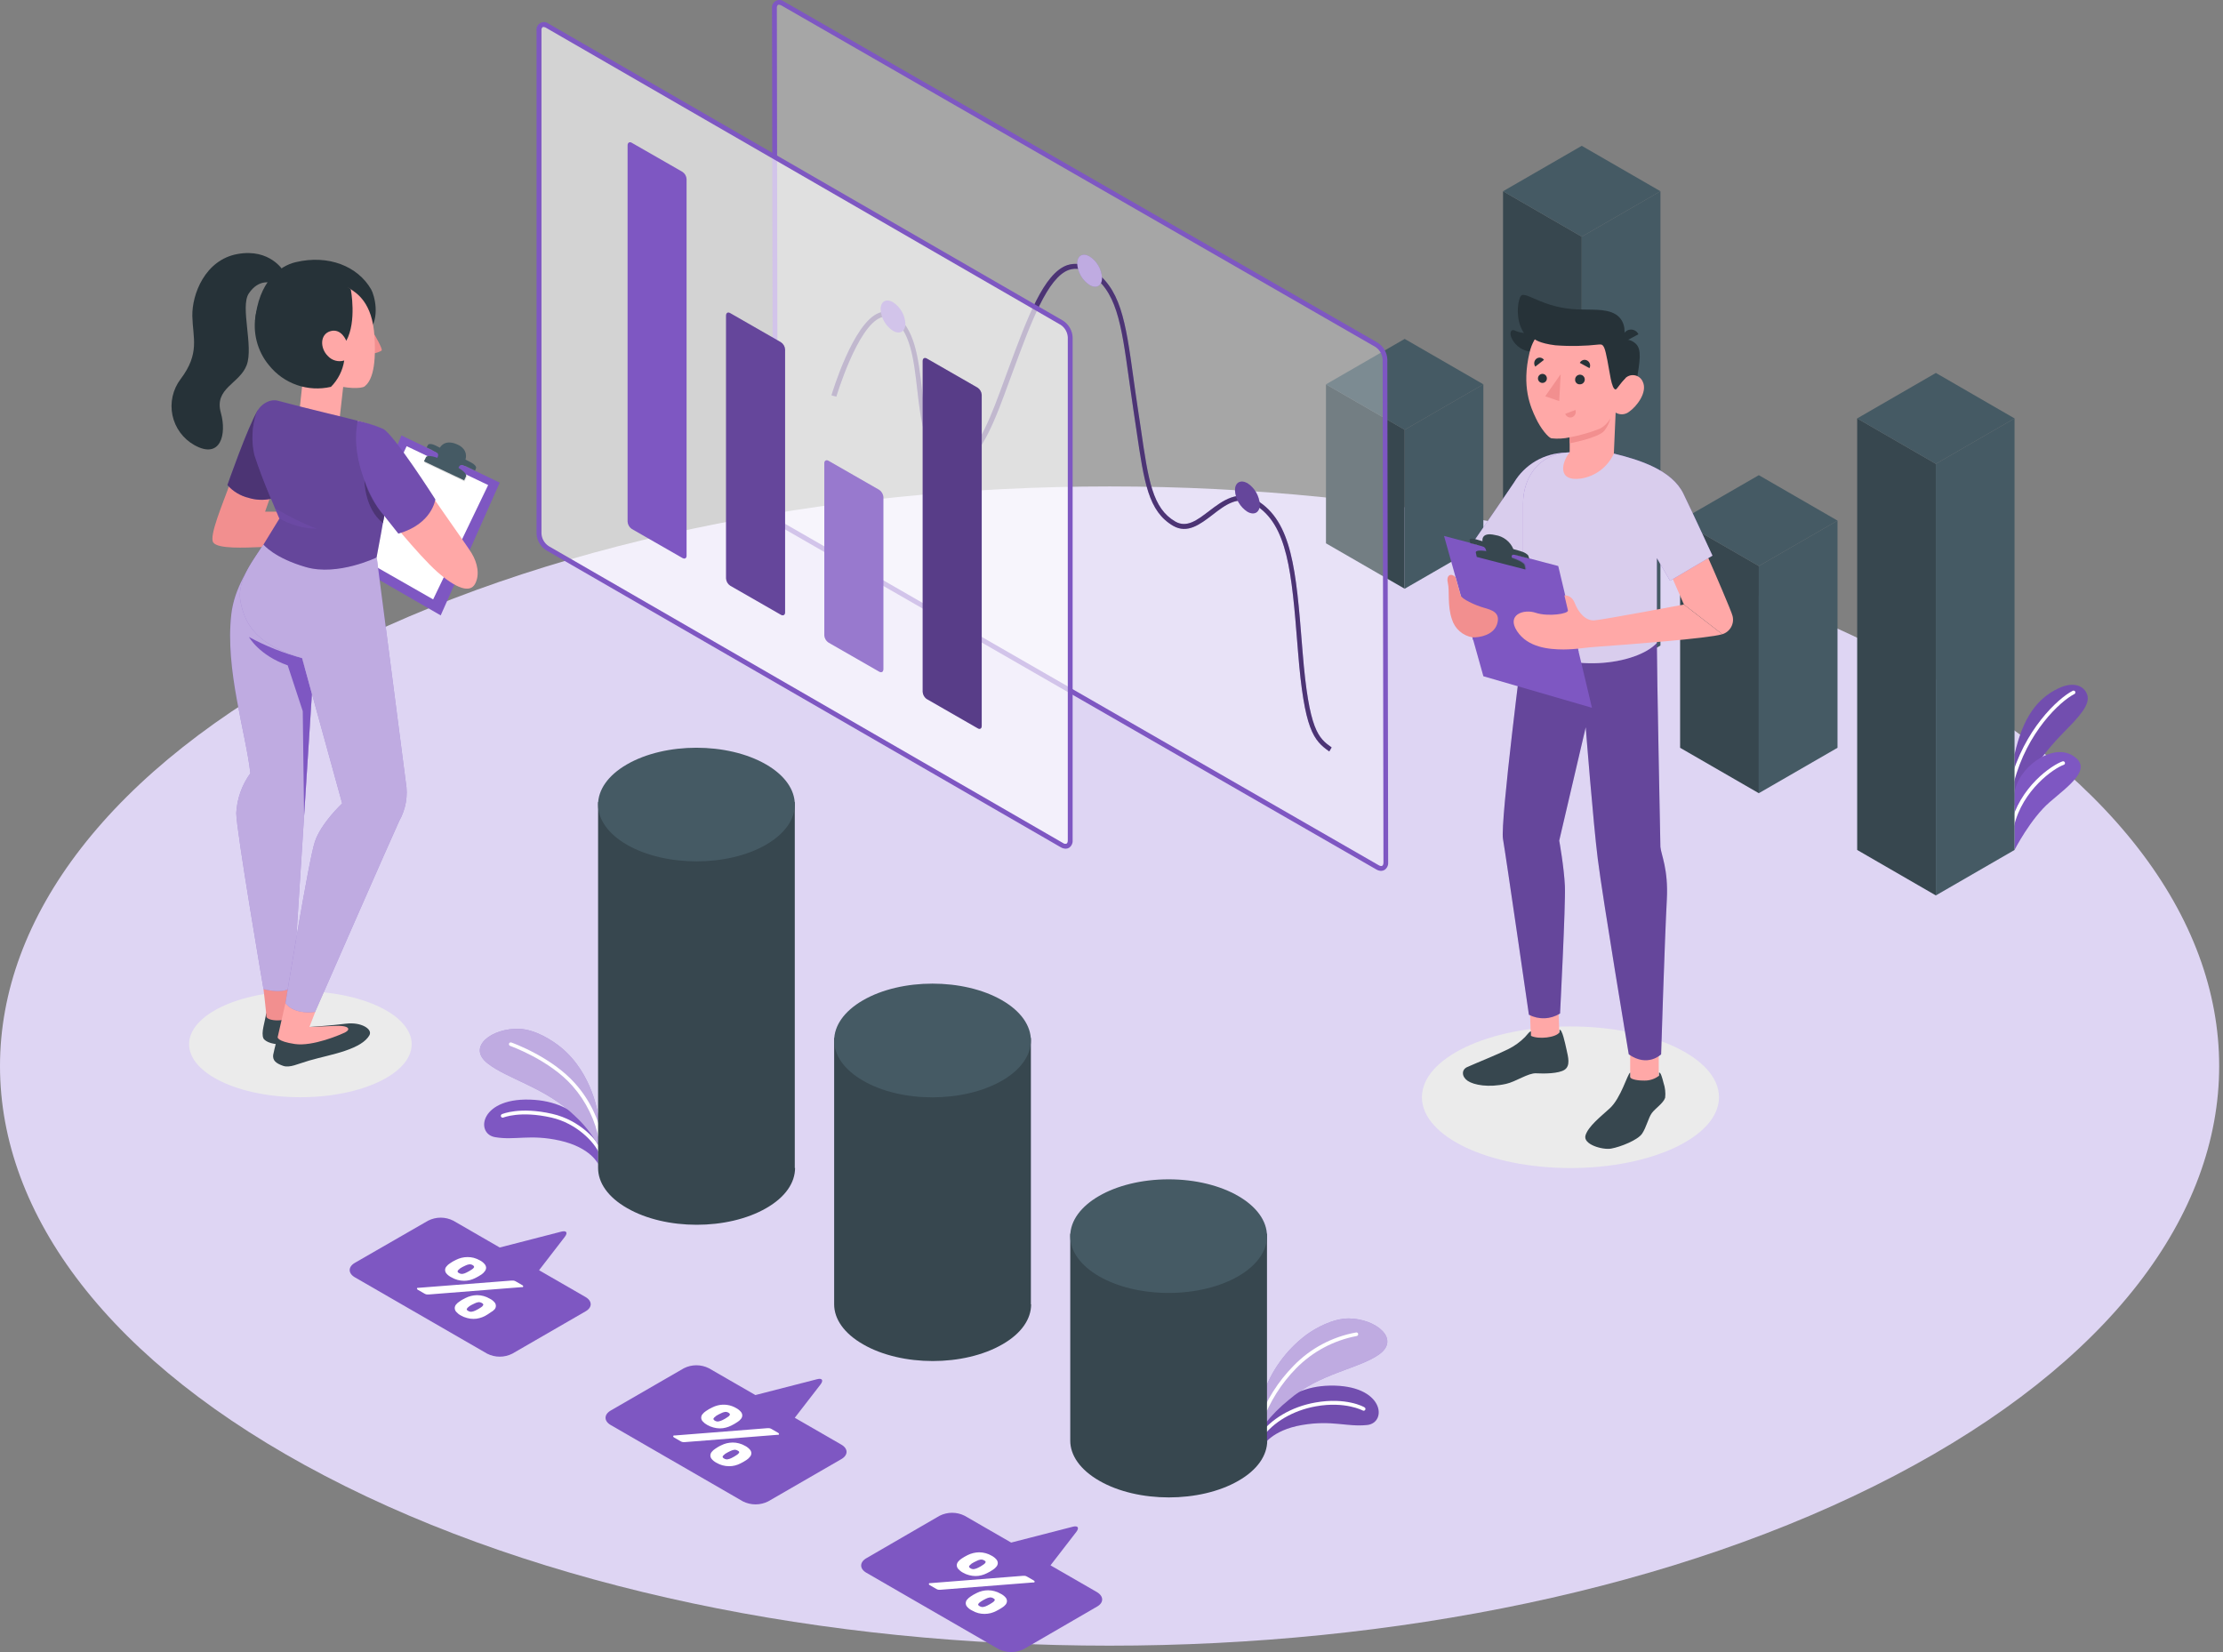 <svg width="148" height="110" viewBox="0 0 148 110" fill="none" xmlns="http://www.w3.org/2000/svg">
<rect x="0" y="0" width="148" height="110" fill="#808080" stroke="none"/>
<g id="analytics/amico">
<g id="Floor">
<path id="Vector" d="M21.637 98.268C50.482 113.339 97.256 113.339 126.108 98.268C154.96 83.197 154.957 58.762 126.108 43.691C97.259 28.62 50.489 28.62 21.637 43.691C-7.215 58.762 -7.209 83.21 21.637 98.268Z" fill="#DED5F3"/>
</g>
<g id="Shadows">
<path id="Vector_2" d="M19.999 73.056C24.091 73.056 27.408 71.475 27.408 69.525C27.408 67.575 24.091 65.995 19.999 65.995C15.906 65.995 12.589 67.575 12.589 69.525C12.589 71.475 15.906 73.056 19.999 73.056Z" fill="#EBEBEB"/>
<path id="Vector_3" d="M104.556 77.77C110.018 77.77 114.445 75.66 114.445 73.056C114.445 70.453 110.018 68.342 104.556 68.342C99.094 68.342 94.667 70.453 94.667 73.056C94.667 75.66 99.094 77.77 104.556 77.77Z" fill="#EBEBEB"/>
</g>
<g id="Plants">
<path id="Vector_4" d="M134.121 53.661C134.121 53.661 134.885 51.301 137.371 48.786C138.467 47.677 139.183 46.903 138.954 46.242C138.748 45.658 138.051 45.355 137.055 45.826C135.639 46.497 134.685 47.741 134.121 50.24V53.661Z" fill="#7E57C2"/>
<path id="Vector_5" opacity="0.1" d="M134.121 53.661C134.121 53.661 134.885 51.301 137.371 48.786C138.467 47.677 139.183 46.903 138.954 46.242C138.748 45.658 138.051 45.355 137.055 45.826C135.639 46.497 134.685 47.741 134.121 50.24V53.661Z" fill="black"/>
<path id="Vector_6" d="M133.963 52.178H133.934C133.903 52.17 133.876 52.15 133.86 52.122C133.843 52.094 133.839 52.061 133.847 52.03C134.733 48.605 137.026 46.484 137.996 45.994C138.026 45.98 138.059 45.978 138.09 45.988C138.12 45.998 138.146 46.02 138.161 46.048C138.174 46.077 138.176 46.11 138.166 46.14C138.156 46.17 138.134 46.195 138.106 46.21C137.168 46.684 134.946 48.747 134.082 52.091C134.074 52.117 134.058 52.139 134.037 52.154C134.015 52.17 133.989 52.178 133.963 52.178Z" fill="white"/>
<path id="Vector_7" d="M134.121 56.593C134.121 56.593 135.181 54.513 136.462 53.407C137.742 52.301 139.386 51.172 137.993 50.308C136.6 49.444 134.308 51.14 134.124 52.813L134.121 56.593Z" fill="#7E57C2"/>
<path id="Vector_8" d="M133.963 55.112H133.937C133.906 55.105 133.879 55.085 133.862 55.058C133.845 55.031 133.84 54.998 133.847 54.967C134.45 52.388 136.613 50.93 137.332 50.688C137.362 50.682 137.393 50.687 137.419 50.703C137.445 50.718 137.465 50.742 137.474 50.771C137.483 50.8 137.481 50.831 137.469 50.859C137.456 50.886 137.434 50.908 137.406 50.92C136.762 51.14 134.653 52.575 134.082 55.022C134.075 55.048 134.059 55.071 134.038 55.087C134.016 55.104 133.99 55.112 133.963 55.112Z" fill="white"/>
<path id="Vector_9" d="M39.819 77.496C39.819 77.496 39.329 76.406 37.282 75.945C35.289 75.497 34.299 75.945 32.954 75.713C31.61 75.481 31.961 72.969 35.579 73.23C38.891 73.469 39.819 76.074 39.819 76.074V77.496Z" fill="#7E57C2"/>
<path id="Vector_10" d="M40.016 76.897C39.992 76.896 39.97 76.889 39.95 76.876C39.931 76.862 39.916 76.844 39.906 76.822C39.584 76.052 38.391 74.794 36.711 74.41C34.625 73.936 33.515 74.41 33.506 74.41C33.477 74.42 33.446 74.419 33.418 74.407C33.39 74.394 33.367 74.372 33.355 74.345C33.342 74.317 33.341 74.285 33.35 74.257C33.359 74.228 33.379 74.203 33.406 74.188C33.454 74.169 34.602 73.669 36.762 74.162C38.629 74.588 39.819 75.955 40.129 76.719C40.135 76.734 40.138 76.749 40.139 76.765C40.139 76.781 40.136 76.797 40.13 76.812C40.124 76.826 40.115 76.84 40.104 76.851C40.092 76.862 40.079 76.871 40.064 76.877L40.016 76.897Z" fill="white"/>
<path id="Vector_11" d="M39.819 76.255C39.411 75.524 38.889 74.863 38.272 74.298C36.337 72.421 33.757 71.831 32.468 70.806C31.049 69.7 32.767 68.423 34.592 68.503C35.637 68.552 36.74 69.242 37.346 69.738C39.481 71.483 39.832 74.298 39.832 74.298L39.819 76.255Z" fill="#7E57C2"/>
<path id="Vector_12" opacity="0.5" d="M39.819 76.255C39.411 75.524 38.889 74.863 38.272 74.298C36.337 72.421 33.757 71.831 32.468 70.806C31.049 69.7 32.767 68.423 34.592 68.503C35.637 68.552 36.74 69.242 37.346 69.738C39.481 71.483 39.832 74.298 39.832 74.298L39.819 76.255Z" fill="white"/>
<path id="Vector_13" d="M40.016 76.064C39.987 76.064 39.959 76.053 39.937 76.035C39.916 76.016 39.901 75.99 39.897 75.961C39.642 74.606 39.028 73.344 38.117 72.308C36.595 70.576 33.993 69.648 33.964 69.638C33.934 69.627 33.91 69.605 33.896 69.577C33.883 69.549 33.88 69.517 33.889 69.487C33.895 69.472 33.903 69.457 33.913 69.445C33.924 69.433 33.937 69.424 33.951 69.417C33.966 69.41 33.981 69.406 33.997 69.405C34.013 69.404 34.029 69.407 34.044 69.412C34.154 69.448 36.733 70.38 38.297 72.147C39.246 73.215 39.883 74.523 40.138 75.929C40.141 75.945 40.14 75.961 40.136 75.977C40.131 75.992 40.124 76.007 40.114 76.019C40.104 76.032 40.092 76.043 40.078 76.05C40.064 76.058 40.048 76.063 40.032 76.064H40.016Z" fill="white"/>
<path id="Vector_14" d="M84.071 96.295C84.071 96.295 84.619 95.231 86.689 94.879C88.701 94.537 89.666 95.024 91.023 94.879C92.38 94.734 92.161 92.19 88.534 92.258C85.216 92.319 84.149 94.87 84.149 94.87L84.071 96.295Z" fill="#7E57C2"/>
<path id="Vector_15" opacity="0.1" d="M84.071 96.295C84.071 96.295 84.619 95.231 86.689 94.879C88.701 94.537 89.666 95.024 91.023 94.879C92.38 94.734 92.161 92.19 88.534 92.258C85.216 92.319 84.149 94.87 84.149 94.87L84.071 96.295Z" fill="black"/>
<path id="Vector_16" d="M83.913 95.785C83.888 95.784 83.864 95.776 83.842 95.763C83.829 95.754 83.818 95.742 83.81 95.729C83.801 95.716 83.795 95.701 83.793 95.685C83.79 95.669 83.79 95.653 83.794 95.638C83.797 95.623 83.804 95.608 83.813 95.595C84.584 94.492 85.987 93.66 87.57 93.383C89.604 93.019 90.794 93.664 90.846 93.706C90.859 93.713 90.872 93.723 90.881 93.736C90.891 93.748 90.898 93.762 90.903 93.777C90.907 93.792 90.909 93.808 90.907 93.824C90.905 93.84 90.9 93.855 90.892 93.868C90.885 93.882 90.875 93.894 90.862 93.904C90.85 93.914 90.836 93.921 90.821 93.925C90.806 93.93 90.79 93.931 90.774 93.929C90.758 93.928 90.743 93.923 90.73 93.915C90.73 93.915 89.559 93.286 87.612 93.635C86.093 93.905 84.745 94.695 84.013 95.747C84 95.76 83.985 95.77 83.967 95.777C83.95 95.784 83.932 95.786 83.913 95.785Z" fill="white"/>
<path id="Vector_17" d="M84.216 94.802C84.684 94.213 85.217 93.677 85.803 93.206C87.844 91.439 90.427 91.152 91.794 90.197C93.27 89.169 91.623 87.802 89.794 87.785C88.75 87.785 87.612 88.408 86.976 88.872C85.623 89.886 84.611 91.289 84.074 92.893L84.216 94.802Z" fill="#7E57C2"/>
<path id="Vector_18" opacity="0.5" d="M84.216 94.802C84.684 94.213 85.217 93.677 85.803 93.206C87.844 91.439 90.427 91.152 91.794 90.197C93.27 89.169 91.623 87.802 89.794 87.785C88.75 87.785 87.612 88.408 86.976 88.872C85.623 89.886 84.611 91.289 84.074 92.893L84.216 94.802Z" fill="white"/>
<path id="Vector_19" d="M83.913 94.776H83.868C83.838 94.765 83.814 94.743 83.8 94.715C83.785 94.687 83.782 94.655 83.791 94.624C84.295 93.24 85.091 91.981 86.125 90.933C87.247 89.775 88.704 89.001 90.291 88.717C90.307 88.715 90.322 88.716 90.338 88.72C90.353 88.724 90.367 88.731 90.379 88.741C90.392 88.75 90.402 88.762 90.409 88.776C90.417 88.79 90.422 88.805 90.423 88.82C90.425 88.836 90.425 88.853 90.42 88.868C90.416 88.884 90.409 88.898 90.399 88.911C90.389 88.924 90.377 88.934 90.362 88.942C90.348 88.95 90.333 88.954 90.317 88.956C88.789 89.246 87.386 89.995 86.296 91.103C85.294 92.123 84.524 93.347 84.039 94.692C84.03 94.718 84.013 94.741 83.99 94.756C83.968 94.771 83.941 94.778 83.913 94.776Z" fill="white"/>
</g>
<g id="bar-charts">
<path id="Vector_20" d="M52.914 77.767V53.407H39.819V77.77C39.819 78.738 40.464 79.705 41.754 80.44C44.311 81.917 48.458 81.917 51.014 80.44C52.304 79.702 52.93 78.738 52.933 77.77L52.914 77.767Z" fill="#37474F"/>
<path id="Vector_21" d="M41.738 56.244C39.178 54.767 39.178 52.375 41.738 50.895C44.298 49.415 48.441 49.418 50.998 50.895C53.555 52.371 53.555 54.764 50.998 56.244C48.441 57.724 44.295 57.718 41.738 56.244Z" fill="#455A64"/>
<path id="Vector_22" d="M68.633 86.844V69.109H55.535V86.844C55.535 87.811 56.18 88.778 57.47 89.513C60.027 90.99 64.173 90.99 66.73 89.513C68.02 88.778 68.649 87.811 68.649 86.844H68.633Z" fill="#37474F"/>
<path id="Vector_23" d="M57.454 71.95C54.897 70.473 54.897 68.081 57.454 66.601C60.011 65.121 64.157 65.124 66.714 66.601C69.271 68.078 69.274 70.47 66.714 71.95C64.154 73.43 60.007 73.44 57.454 71.95Z" fill="#455A64"/>
<path id="Vector_24" d="M84.352 95.917V82.146H71.254V95.921C71.254 96.888 71.899 97.855 73.189 98.594C75.746 100.07 79.892 100.07 82.449 98.594C83.739 97.855 84.365 96.888 84.368 95.921L84.352 95.917Z" fill="#37474F"/>
<path id="Vector_25" d="M77.803 86.086C81.42 86.086 84.352 84.393 84.352 82.304C84.352 80.215 81.42 78.522 77.803 78.522C74.186 78.522 71.254 80.215 71.254 82.304C71.254 84.393 74.186 86.086 77.803 86.086Z" fill="#455A64"/>
<path id="Vector_26" d="M38.981 86.357L35.889 84.574L37.601 82.355C37.82 82.071 37.717 81.917 37.372 82.004L33.27 83.061L30.178 81.275C29.918 81.143 29.631 81.074 29.34 81.074C29.049 81.074 28.761 81.143 28.502 81.275L23.629 84.08C23.165 84.348 23.165 84.78 23.629 85.048L32.432 90.129C32.692 90.261 32.979 90.33 33.27 90.33C33.562 90.33 33.849 90.261 34.109 90.129L38.981 87.314C39.442 87.056 39.442 86.624 38.981 86.357Z" fill="#7E57C2"/>
<path id="Vector_27" d="M34.035 85.264C34.085 85.259 34.136 85.259 34.186 85.264C34.236 85.27 34.285 85.287 34.328 85.312L34.77 85.567C34.8 85.581 34.823 85.607 34.834 85.638C34.834 85.663 34.834 85.686 34.789 85.702C34.779 85.705 34.767 85.705 34.757 85.702C34.741 85.706 34.724 85.706 34.709 85.702L28.582 86.186H28.408C28.358 86.178 28.309 86.161 28.266 86.134L27.824 85.88C27.795 85.865 27.771 85.84 27.76 85.809C27.76 85.783 27.76 85.76 27.805 85.744C27.816 85.741 27.827 85.741 27.837 85.744H27.886L34.035 85.264ZM32.061 84.854C31.93 84.942 31.793 85.02 31.652 85.09C31.537 85.148 31.418 85.194 31.294 85.228C31.164 85.261 31.031 85.277 30.897 85.277C30.599 85.277 30.306 85.197 30.049 85.044C29.927 84.984 29.817 84.901 29.727 84.799C29.668 84.732 29.635 84.647 29.633 84.558C29.634 84.473 29.665 84.392 29.72 84.329C29.785 84.245 29.863 84.174 29.953 84.119C30.014 84.075 30.077 84.034 30.143 83.996C30.204 83.961 30.278 83.922 30.359 83.884C30.475 83.825 30.597 83.78 30.723 83.748C30.991 83.682 31.271 83.682 31.539 83.748C31.688 83.789 31.831 83.848 31.965 83.926C32.081 83.986 32.184 84.07 32.268 84.171C32.327 84.237 32.361 84.323 32.364 84.412C32.36 84.496 32.33 84.576 32.277 84.641C32.218 84.724 32.145 84.796 32.061 84.854ZM32.671 87.376C32.546 87.469 32.414 87.553 32.277 87.627C32.162 87.685 32.041 87.731 31.916 87.763C31.787 87.798 31.654 87.816 31.52 87.814C31.377 87.814 31.235 87.794 31.097 87.756C30.948 87.718 30.805 87.66 30.672 87.582C30.556 87.519 30.454 87.436 30.368 87.337C30.309 87.269 30.276 87.182 30.275 87.092C30.277 87.009 30.307 86.928 30.359 86.863C30.424 86.781 30.504 86.711 30.594 86.657C30.654 86.611 30.718 86.57 30.784 86.534C30.854 86.492 30.926 86.454 31 86.421C31.115 86.363 31.236 86.317 31.362 86.286C31.491 86.254 31.625 86.237 31.758 86.234C32.056 86.234 32.347 86.314 32.603 86.466C32.726 86.525 32.836 86.609 32.925 86.712C32.982 86.777 33.014 86.86 33.014 86.947C33.014 87.033 32.982 87.117 32.925 87.182C32.852 87.261 32.766 87.326 32.671 87.376ZM30.617 84.474C30.553 84.51 30.5 84.564 30.465 84.629C30.465 84.674 30.465 84.719 30.559 84.764C30.628 84.806 30.71 84.825 30.791 84.819C30.884 84.804 30.975 84.773 31.058 84.728C31.181 84.67 31.298 84.602 31.41 84.525C31.476 84.49 31.529 84.436 31.565 84.371C31.565 84.325 31.549 84.28 31.471 84.235C31.401 84.192 31.318 84.174 31.236 84.183C31.143 84.197 31.054 84.226 30.971 84.271C30.848 84.324 30.73 84.388 30.617 84.461V84.474ZM31.229 86.995C31.164 87.031 31.11 87.084 31.075 87.15C31.075 87.192 31.075 87.237 31.168 87.282C31.238 87.327 31.321 87.347 31.404 87.337C31.496 87.322 31.585 87.293 31.668 87.25C31.791 87.192 31.91 87.124 32.023 87.047C32.087 87.012 32.14 86.958 32.174 86.892C32.174 86.847 32.174 86.802 32.081 86.757C32.011 86.714 31.93 86.695 31.848 86.702C31.756 86.716 31.666 86.747 31.584 86.792C31.461 86.846 31.342 86.909 31.229 86.982V86.995Z" fill="white"/>
<path id="Vector_28" d="M56.012 96.185L52.914 94.398L54.626 92.183C54.842 91.9 54.739 91.742 54.394 91.832L50.292 92.886L47.2 91.103C46.941 90.971 46.654 90.902 46.363 90.902C46.072 90.902 45.786 90.971 45.526 91.103L40.661 93.915C40.2 94.182 40.2 94.618 40.661 94.882L49.464 99.967C49.724 100.097 50.011 100.165 50.302 100.165C50.593 100.165 50.88 100.097 51.14 99.967L56.012 97.152C56.477 96.885 56.477 96.452 56.012 96.185Z" fill="#7E57C2"/>
<path id="Vector_29" d="M51.066 95.092H51.221C51.271 95.1 51.319 95.118 51.363 95.144L51.801 95.398C51.84 95.421 51.862 95.443 51.866 95.469C51.869 95.495 51.866 95.514 51.824 95.534C51.813 95.536 51.802 95.536 51.791 95.534H51.743L45.617 96.017C45.565 96.022 45.514 96.022 45.462 96.017C45.412 96.01 45.363 95.993 45.32 95.966L44.882 95.714C44.843 95.692 44.82 95.666 44.817 95.643C44.816 95.629 44.819 95.615 44.827 95.603C44.835 95.59 44.846 95.581 44.859 95.576H44.891H44.94L51.066 95.092ZM49.093 94.682C48.963 94.771 48.827 94.849 48.686 94.918C48.571 94.976 48.45 95.021 48.325 95.053C48.196 95.089 48.063 95.106 47.929 95.105C47.786 95.104 47.644 95.085 47.506 95.047C47.357 95.009 47.214 94.95 47.081 94.873C46.965 94.81 46.861 94.727 46.774 94.628C46.716 94.562 46.684 94.478 46.684 94.391C46.684 94.303 46.716 94.219 46.774 94.154C46.84 94.072 46.918 94.002 47.007 93.947C47.067 93.903 47.131 93.862 47.197 93.825C47.268 93.783 47.341 93.746 47.416 93.712C47.531 93.653 47.652 93.608 47.777 93.576C47.986 93.523 48.203 93.512 48.416 93.543C48.629 93.574 48.834 93.647 49.019 93.757C49.135 93.819 49.239 93.902 49.325 94.002C49.384 94.069 49.417 94.155 49.418 94.244C49.416 94.328 49.385 94.408 49.331 94.473C49.265 94.557 49.184 94.628 49.093 94.682ZM49.705 97.204C49.574 97.292 49.438 97.37 49.296 97.439C49.182 97.498 49.062 97.543 48.938 97.575C48.808 97.608 48.675 97.624 48.541 97.623C48.243 97.624 47.95 97.543 47.693 97.391C47.577 97.33 47.473 97.248 47.387 97.149C47.328 97.081 47.294 96.994 47.294 96.904C47.297 96.82 47.328 96.74 47.38 96.675C47.446 96.593 47.524 96.522 47.613 96.466C47.677 96.42 47.742 96.382 47.803 96.343C47.864 96.304 47.938 96.269 48.019 96.23C48.135 96.172 48.257 96.126 48.383 96.095C48.514 96.065 48.646 96.049 48.78 96.046C48.922 96.046 49.062 96.064 49.199 96.101C49.349 96.14 49.492 96.199 49.625 96.278C49.741 96.34 49.845 96.423 49.931 96.524C49.989 96.588 50.022 96.672 50.022 96.759C50.022 96.846 49.989 96.93 49.931 96.994C49.868 97.076 49.792 97.147 49.705 97.204ZM47.651 94.302C47.586 94.337 47.532 94.391 47.497 94.457C47.497 94.499 47.513 94.544 47.59 94.589C47.66 94.634 47.743 94.653 47.825 94.644C47.918 94.629 48.007 94.599 48.09 94.557C48.214 94.499 48.333 94.43 48.445 94.35C48.509 94.316 48.562 94.263 48.596 94.199C48.596 94.154 48.58 94.109 48.503 94.063C48.434 94.019 48.352 94 48.27 94.008C48.177 94.023 48.086 94.053 48.003 94.099C47.881 94.153 47.763 94.216 47.651 94.289V94.302ZM48.261 96.823C48.198 96.86 48.145 96.912 48.109 96.975C48.109 97.02 48.125 97.065 48.203 97.11C48.272 97.154 48.354 97.174 48.435 97.165C48.528 97.151 48.619 97.121 48.703 97.078C48.825 97.018 48.942 96.949 49.054 96.872C49.119 96.837 49.172 96.784 49.209 96.72C49.225 96.675 49.209 96.63 49.115 96.585C49.045 96.541 48.962 96.522 48.88 96.53C48.788 96.545 48.699 96.575 48.615 96.617C48.493 96.674 48.375 96.738 48.261 96.811V96.823Z" fill="white"/>
<path id="Vector_30" d="M73.031 106.006L69.939 104.223L71.654 102.002C71.87 101.721 71.767 101.563 71.422 101.653L67.32 102.708L64.228 100.925C63.968 100.793 63.681 100.724 63.39 100.724C63.098 100.724 62.811 100.793 62.551 100.925L57.679 103.749C57.218 104.017 57.218 104.452 57.679 104.717L66.482 109.801C66.742 109.932 67.029 110 67.32 110C67.611 110 67.898 109.932 68.159 109.801L73.031 106.974C73.495 106.716 73.495 106.284 73.031 106.006Z" fill="#7E57C2"/>
<path id="Vector_31" d="M68.085 104.923H68.236C68.286 104.931 68.335 104.948 68.378 104.975L68.82 105.229C68.858 105.252 68.881 105.274 68.884 105.3C68.887 105.326 68.884 105.345 68.842 105.365H68.81H68.762L62.635 105.848C62.585 105.853 62.534 105.853 62.484 105.848C62.433 105.842 62.385 105.824 62.342 105.797L61.903 105.545C61.865 105.523 61.842 105.497 61.839 105.474C61.838 105.46 61.841 105.446 61.849 105.434C61.856 105.422 61.867 105.412 61.881 105.407H61.913C61.929 105.403 61.945 105.403 61.961 105.407L68.085 104.923ZM66.111 104.514C65.981 104.602 65.844 104.681 65.702 104.749C65.588 104.807 65.468 104.853 65.344 104.884C65.215 104.92 65.081 104.937 64.947 104.936C64.803 104.935 64.66 104.916 64.522 104.878C64.373 104.84 64.231 104.782 64.099 104.704C63.983 104.641 63.88 104.558 63.793 104.459C63.733 104.391 63.7 104.304 63.699 104.214C63.703 104.13 63.733 104.05 63.786 103.985C63.852 103.903 63.931 103.832 64.019 103.775C64.083 103.73 64.147 103.691 64.209 103.656C64.27 103.62 64.344 103.582 64.425 103.54C64.662 103.424 64.922 103.361 65.186 103.356C65.483 103.357 65.775 103.437 66.031 103.588C66.147 103.65 66.251 103.733 66.337 103.833C66.395 103.9 66.428 103.986 66.43 104.075C66.426 104.159 66.396 104.239 66.343 104.304C66.279 104.387 66.201 104.458 66.111 104.514ZM66.721 107.035C66.59 107.122 66.455 107.201 66.314 107.27C66.2 107.328 66.08 107.374 65.956 107.406C65.687 107.474 65.404 107.474 65.134 107.406C64.986 107.367 64.844 107.307 64.712 107.228C64.589 107.17 64.479 107.086 64.389 106.983C64.33 106.917 64.296 106.831 64.296 106.742C64.298 106.658 64.327 106.578 64.38 106.513C64.447 106.431 64.526 106.36 64.615 106.303C64.676 106.259 64.74 106.218 64.805 106.181C64.867 106.145 64.941 106.106 65.021 106.068C65.257 105.947 65.518 105.884 65.782 105.884C65.924 105.883 66.065 105.902 66.201 105.939C66.35 105.978 66.492 106.037 66.624 106.116C66.747 106.175 66.856 106.258 66.946 106.361C67.006 106.428 67.039 106.514 67.04 106.603C67.038 106.686 67.008 106.767 66.956 106.832C66.89 106.913 66.81 106.982 66.721 107.035ZM64.667 104.133C64.603 104.169 64.55 104.223 64.515 104.288C64.515 104.33 64.531 104.375 64.609 104.42C64.678 104.463 64.759 104.483 64.841 104.475C64.934 104.46 65.024 104.431 65.108 104.388C65.232 104.329 65.351 104.26 65.463 104.181C65.528 104.147 65.58 104.094 65.615 104.03C65.631 103.985 65.615 103.94 65.521 103.894C65.451 103.851 65.368 103.832 65.286 103.84C65.193 103.855 65.104 103.885 65.021 103.93C64.898 103.984 64.78 104.048 64.667 104.12V104.133ZM65.279 106.655C65.216 106.691 65.162 106.743 65.124 106.806C65.124 106.851 65.124 106.896 65.221 106.942C65.29 106.985 65.372 107.005 65.453 106.996C65.546 106.982 65.635 106.952 65.718 106.909C65.841 106.849 65.959 106.78 66.073 106.703C66.137 106.668 66.191 106.615 66.227 106.551C66.244 106.506 66.212 106.461 66.13 106.416C66.061 106.372 65.98 106.353 65.898 106.361C65.806 106.376 65.717 106.405 65.634 106.448C65.511 106.507 65.392 106.575 65.279 106.651V106.655Z" fill="white"/>
<path id="Vector_32" d="M117.096 52.813L111.856 49.789V34.663L117.096 37.687V52.813Z" fill="#37474F"/>
<path id="Vector_33" d="M117.096 52.813L122.335 49.789V34.663L117.096 37.687V52.813Z" fill="#455A64"/>
<path id="Vector_34" d="M111.856 34.663L117.096 37.687L122.335 34.663L117.096 31.638L111.856 34.663Z" fill="#455A64"/>
<path id="Vector_35" d="M105.307 46.006L100.068 42.982V12.733L105.307 15.758V46.006Z" fill="#37474F"/>
<path id="Vector_36" d="M105.307 46.006L110.547 42.982V12.733L105.307 15.758V46.006Z" fill="#455A64"/>
<path id="Vector_37" d="M100.068 12.733L105.307 15.758L110.547 12.733L105.307 9.709L100.068 12.733Z" fill="#455A64"/>
<path id="Vector_38" d="M93.519 39.2L88.279 36.175V25.589L93.519 28.614V39.2Z" fill="#37474F"/>
<path id="Vector_39" d="M93.519 39.2L98.758 36.175V25.589L93.519 28.614V39.2Z" fill="#455A64"/>
<path id="Vector_40" d="M88.279 25.589L93.519 28.614L98.758 25.589L93.519 22.565L88.279 25.589Z" fill="#455A64"/>
<path id="Vector_41" d="M128.884 59.62L123.645 56.592V27.859L128.881 30.884L128.884 59.62Z" fill="#37474F"/>
<path id="Vector_42" d="M128.881 59.62L134.121 56.592V27.859L128.881 30.884V59.62Z" fill="#455A64"/>
<path id="Vector_43" d="M123.645 27.859L128.881 30.884L134.121 27.859L128.884 24.831L123.645 27.859Z" fill="#455A64"/>
</g>
<g id="main-charts">
<g id="Group" opacity="0.3">
<path id="Vector_44" d="M92.251 57.424L92.197 23.929C92.185 23.735 92.129 23.546 92.031 23.378C91.934 23.21 91.798 23.067 91.636 22.961L52.117 0.245C51.795 0.068 51.559 0.213 51.559 0.568L51.624 34.05C51.634 34.244 51.691 34.433 51.788 34.601C51.886 34.769 52.022 34.912 52.185 35.017L91.707 57.75C92.007 57.927 92.251 57.782 92.251 57.424Z" fill="white"/>
</g>
<path id="Vector_45" d="M91.948 57.985C91.835 57.981 91.724 57.947 91.626 57.888L52.104 35.156C51.916 35.037 51.758 34.875 51.646 34.682C51.534 34.49 51.47 34.273 51.459 34.05L51.398 0.568C51.385 0.47 51.401 0.37 51.444 0.281C51.488 0.191 51.557 0.117 51.642 0.068C51.728 0.018 51.827 -0.005 51.925 0.001C52.024 0.007 52.119 0.043 52.198 0.103L91.719 22.816C91.908 22.936 92.065 23.098 92.177 23.291C92.289 23.483 92.353 23.7 92.364 23.922L92.419 57.418C92.427 57.515 92.409 57.613 92.366 57.702C92.324 57.79 92.259 57.866 92.177 57.921C92.108 57.962 92.029 57.984 91.948 57.985ZM51.869 0.316C51.848 0.311 51.825 0.311 51.804 0.316C51.773 0.343 51.749 0.378 51.734 0.417C51.719 0.456 51.715 0.498 51.721 0.539L51.775 34.034C51.785 34.203 51.834 34.368 51.92 34.515C52.006 34.661 52.125 34.785 52.269 34.876L91.79 57.608C91.887 57.663 91.971 57.679 92.023 57.647C92.074 57.614 92.106 57.537 92.106 57.424L92.052 23.929C92.041 23.764 91.993 23.603 91.91 23.46C91.827 23.317 91.712 23.195 91.574 23.103L52.036 0.371C51.986 0.339 51.928 0.32 51.869 0.316Z" fill="#7E57C2"/>
<path id="Vector_46" d="M88.498 50.034C87.45 49.289 86.838 48.615 86.422 43.436L86.386 42.995C85.996 38.129 85.741 34.917 83.523 33.592C82.459 32.947 81.608 33.592 80.708 34.292C79.892 34.914 79.054 35.553 78.109 35.014C76.449 34.047 76.175 32.132 75.659 28.636C75.594 28.204 75.53 27.75 75.456 27.272C75.343 26.527 75.246 25.834 75.156 25.183C74.646 21.514 74.337 19.295 72.46 18.163C72.275 18.032 72.062 17.946 71.838 17.912C71.615 17.878 71.386 17.897 71.17 17.967C69.748 18.463 68.636 21.472 67.459 24.661C67.369 24.896 67.282 25.144 67.188 25.392C66.334 27.743 65.366 30.41 64.028 30.903C63.839 30.972 63.636 30.998 63.436 30.978C63.236 30.958 63.042 30.892 62.871 30.787C61.539 30.032 61.3 27.969 61.071 25.97C60.842 23.971 60.62 21.962 59.362 21.204C59.256 21.135 59.134 21.093 59.007 21.083C58.881 21.072 58.754 21.093 58.637 21.143C57.076 21.749 55.693 26.366 55.68 26.411L55.358 26.321C55.416 26.125 56.799 21.507 58.505 20.84C58.668 20.772 58.844 20.745 59.02 20.76C59.196 20.775 59.365 20.832 59.514 20.927C60.904 21.759 61.145 23.877 61.381 25.924C61.616 27.972 61.829 29.826 63.022 30.5C63.152 30.583 63.3 30.634 63.453 30.65C63.606 30.666 63.761 30.647 63.906 30.593C65.102 30.152 66.085 27.45 66.875 25.276C66.969 25.025 67.056 24.78 67.146 24.541C68.404 21.14 69.49 18.202 71.054 17.654C71.313 17.57 71.588 17.547 71.858 17.587C72.128 17.626 72.384 17.728 72.608 17.883C74.614 19.095 74.933 21.368 75.456 25.135C75.546 25.779 75.642 26.476 75.755 27.218C75.83 27.698 75.894 28.153 75.959 28.581C76.452 31.98 76.726 33.85 78.251 34.727C79.009 35.163 79.696 34.637 80.492 34.031C81.395 33.341 82.427 32.564 83.668 33.309C86.025 34.721 86.29 38 86.686 42.962L86.722 43.404C87.147 48.686 87.786 49.137 88.656 49.766L88.498 50.034Z" fill="#7E57C2"/>
<g id="Group_2" opacity="0.4">
<path id="Vector_47" d="M88.498 50.034C87.45 49.289 86.838 48.615 86.422 43.436L86.386 42.995C85.996 38.129 85.741 34.917 83.523 33.592C82.459 32.947 81.608 33.592 80.708 34.292C79.892 34.914 79.054 35.553 78.109 35.014C76.449 34.047 76.175 32.132 75.659 28.636C75.594 28.204 75.53 27.75 75.456 27.272C75.343 26.527 75.246 25.834 75.156 25.183C74.646 21.514 74.337 19.295 72.46 18.163C72.275 18.032 72.062 17.946 71.838 17.912C71.615 17.878 71.386 17.897 71.17 17.967C69.748 18.463 68.636 21.472 67.459 24.661C67.369 24.896 67.282 25.144 67.188 25.392C66.334 27.743 65.366 30.41 64.028 30.903C63.839 30.972 63.636 30.998 63.436 30.978C63.236 30.958 63.042 30.892 62.871 30.787C61.539 30.032 61.3 27.969 61.071 25.97C60.842 23.971 60.62 21.962 59.362 21.204C59.256 21.135 59.134 21.093 59.007 21.083C58.881 21.072 58.754 21.093 58.637 21.143C57.076 21.749 55.693 26.366 55.68 26.411L55.358 26.321C55.416 26.125 56.799 21.507 58.505 20.84C58.668 20.772 58.844 20.745 59.02 20.76C59.196 20.775 59.365 20.832 59.514 20.927C60.904 21.759 61.145 23.877 61.381 25.924C61.616 27.972 61.829 29.826 63.022 30.5C63.152 30.583 63.3 30.634 63.453 30.65C63.606 30.666 63.761 30.647 63.906 30.593C65.102 30.152 66.085 27.45 66.875 25.276C66.969 25.025 67.056 24.78 67.146 24.541C68.404 21.14 69.49 18.202 71.054 17.654C71.313 17.57 71.588 17.547 71.858 17.587C72.128 17.626 72.384 17.728 72.608 17.883C74.614 19.095 74.933 21.368 75.456 25.135C75.546 25.779 75.642 26.476 75.755 27.218C75.83 27.698 75.894 28.153 75.959 28.581C76.452 31.98 76.726 33.85 78.251 34.727C79.009 35.163 79.696 34.637 80.492 34.031C81.395 33.341 82.427 32.564 83.668 33.309C86.025 34.721 86.29 38 86.686 42.962L86.722 43.404C87.147 48.686 87.786 49.137 88.656 49.766L88.498 50.034Z" fill="black"/>
</g>
<path id="Vector_48" d="M83.046 32.167C83.286 32.324 83.485 32.535 83.629 32.783C83.773 33.031 83.857 33.309 83.874 33.596C83.874 34.121 83.504 34.334 83.049 34.073C82.808 33.917 82.608 33.706 82.464 33.458C82.32 33.21 82.236 32.931 82.22 32.644C82.22 32.132 82.578 31.919 83.046 32.167Z" fill="#7E57C2"/>
<g id="Group_3" opacity="0.2">
<path id="Vector_49" d="M83.046 32.167C83.286 32.324 83.485 32.535 83.629 32.783C83.773 33.031 83.857 33.309 83.874 33.596C83.874 34.121 83.504 34.334 83.049 34.073C82.808 33.917 82.608 33.706 82.464 33.458C82.32 33.21 82.236 32.931 82.22 32.644C82.22 32.132 82.578 31.919 83.046 32.167Z" fill="black"/>
</g>
<path id="Vector_50" d="M72.544 17.074C72.784 17.23 72.984 17.441 73.127 17.689C73.271 17.937 73.354 18.216 73.369 18.502C73.369 19.028 73.002 19.24 72.547 18.979C72.306 18.823 72.105 18.613 71.961 18.364C71.817 18.116 71.734 17.837 71.718 17.551C71.718 17.012 72.086 16.812 72.544 17.074Z" fill="#7E57C2"/>
<g id="Group_4" opacity="0.5">
<path id="Vector_51" d="M72.544 17.074C72.784 17.23 72.984 17.441 73.127 17.689C73.271 17.937 73.354 18.216 73.369 18.502C73.369 19.028 73.002 19.24 72.547 18.979C72.306 18.823 72.105 18.613 71.961 18.364C71.817 18.116 71.734 17.837 71.718 17.551C71.718 17.012 72.086 16.812 72.544 17.074Z" fill="white"/>
</g>
<path id="Vector_52" d="M59.45 20.121C59.69 20.276 59.891 20.486 60.035 20.734C60.179 20.981 60.263 21.26 60.278 21.546C60.278 22.075 59.911 22.288 59.453 22.026C59.213 21.87 59.013 21.659 58.87 21.411C58.726 21.163 58.643 20.884 58.627 20.598C58.624 20.072 58.995 19.856 59.45 20.121Z" fill="#7E57C2"/>
<path id="Vector_53" opacity="0.65" d="M71.251 55.947V22.452C71.24 22.258 71.184 22.07 71.087 21.902C70.99 21.734 70.855 21.591 70.693 21.485L36.446 1.712C36.124 1.535 35.889 1.68 35.889 2.035V35.53C35.899 35.724 35.955 35.912 36.052 36.081C36.149 36.248 36.284 36.391 36.446 36.498L70.693 56.27C71.003 56.45 71.251 56.305 71.251 55.947Z" fill="white"/>
<path id="Vector_54" d="M70.945 56.508C70.831 56.504 70.72 56.471 70.622 56.412L36.366 36.639C36.178 36.519 36.021 36.356 35.909 36.163C35.797 35.97 35.732 35.753 35.721 35.53V2.035C35.708 1.937 35.725 1.837 35.769 1.749C35.812 1.66 35.881 1.587 35.967 1.538C36.053 1.488 36.151 1.465 36.249 1.472C36.348 1.478 36.442 1.514 36.521 1.574L70.767 21.346C70.955 21.465 71.112 21.628 71.224 21.82C71.337 22.013 71.401 22.23 71.412 22.452V55.947C71.42 56.045 71.402 56.143 71.359 56.231C71.317 56.32 71.251 56.395 71.17 56.45C71.101 56.489 71.024 56.509 70.945 56.508ZM36.198 1.8C36.177 1.794 36.155 1.794 36.134 1.8C36.102 1.827 36.078 1.861 36.063 1.9C36.049 1.939 36.044 1.981 36.05 2.022V35.53C36.06 35.696 36.108 35.857 36.191 36.001C36.274 36.144 36.389 36.267 36.527 36.359L70.774 56.131C70.806 56.157 70.845 56.174 70.886 56.181C70.928 56.187 70.97 56.184 71.009 56.17C71.061 56.141 71.09 56.06 71.09 55.947V22.452C71.08 22.287 71.031 22.126 70.949 21.983C70.866 21.84 70.751 21.718 70.612 21.627L36.366 1.858C36.316 1.823 36.258 1.803 36.198 1.8Z" fill="#7E57C2"/>
<path id="Vector_55" d="M65.36 48.334V26.292C65.354 26.195 65.326 26.101 65.277 26.017C65.229 25.933 65.161 25.861 65.079 25.808L61.71 23.874C61.555 23.784 61.429 23.855 61.429 24.035V46.064C61.434 46.161 61.462 46.256 61.511 46.34C61.56 46.424 61.628 46.496 61.71 46.548L65.079 48.483C65.234 48.586 65.36 48.512 65.36 48.334Z" fill="#7E57C2"/>
<g id="Group_5" opacity="0.3">
<path id="Vector_56" d="M65.36 48.334V26.292C65.354 26.195 65.326 26.101 65.277 26.017C65.229 25.933 65.161 25.861 65.079 25.808L61.71 23.874C61.555 23.784 61.429 23.855 61.429 24.035V46.064C61.434 46.161 61.462 46.256 61.511 46.34C61.56 46.424 61.628 46.496 61.71 46.548L65.079 48.483C65.234 48.586 65.36 48.512 65.36 48.334Z" fill="black"/>
</g>
<path id="Vector_57" d="M58.811 44.552V33.099C58.806 33.002 58.777 32.908 58.728 32.824C58.68 32.74 58.612 32.668 58.531 32.615L55.158 30.681C55.006 30.594 54.88 30.681 54.88 30.842V42.298C54.886 42.395 54.914 42.489 54.962 42.573C55.01 42.657 55.077 42.728 55.158 42.782L58.531 44.717C58.685 44.804 58.811 44.742 58.811 44.552Z" fill="#7E57C2"/>
<g id="Group_6" opacity="0.2">
<path id="Vector_58" d="M58.811 44.552V33.099C58.806 33.002 58.777 32.908 58.728 32.824C58.68 32.74 58.612 32.668 58.531 32.615L55.158 30.681C55.006 30.594 54.88 30.681 54.88 30.842V42.298C54.886 42.395 54.914 42.489 54.962 42.573C55.01 42.657 55.077 42.728 55.158 42.782L58.531 44.717C58.685 44.804 58.811 44.742 58.811 44.552Z" fill="white"/>
</g>
<path id="Vector_59" d="M52.269 40.773V23.268C52.263 23.171 52.235 23.076 52.186 22.992C52.137 22.908 52.07 22.837 51.988 22.784L48.615 20.849C48.464 20.759 48.338 20.83 48.338 21.011V38.513C48.343 38.609 48.371 38.704 48.419 38.788C48.467 38.872 48.535 38.943 48.615 38.996L51.988 40.931C52.136 41.021 52.269 40.95 52.269 40.773Z" fill="#7E57C2"/>
<g id="Group_7" opacity="0.2">
<path id="Vector_60" d="M52.269 40.773V23.268C52.263 23.171 52.235 23.076 52.186 22.992C52.137 22.908 52.07 22.837 51.988 22.784L48.615 20.849C48.464 20.759 48.338 20.83 48.338 21.011V38.513C48.343 38.609 48.371 38.704 48.419 38.788C48.467 38.872 48.535 38.943 48.615 38.996L51.988 40.931C52.136 41.021 52.269 40.95 52.269 40.773Z" fill="black"/>
</g>
<path id="Vector_61" d="M45.71 37.004V11.924C45.705 11.828 45.678 11.733 45.63 11.649C45.581 11.565 45.514 11.494 45.433 11.441L42.06 9.506C41.909 9.416 41.783 9.506 41.783 9.667V34.734C41.789 34.831 41.817 34.924 41.865 35.008C41.913 35.092 41.98 35.164 42.06 35.218L45.433 37.152C45.588 37.242 45.71 37.168 45.71 37.004Z" fill="#7E57C2"/>
</g>
<g id="character-2">
<path id="Vector_62" d="M115.348 41.012C115.303 40.77 114.12 38.016 113.633 36.933L111.166 38.087L112.111 40.251L114.665 42.227C114.913 42.152 115.123 41.983 115.25 41.757C115.377 41.53 115.413 41.263 115.348 41.012Z" fill="#FFA8A7"/>
<path id="Vector_63" d="M110.434 69.854H108.532V72.627H110.434V69.854Z" fill="#FFA8A7"/>
<path id="Vector_64" d="M103.733 66.429L101.831 66.495L101.927 69.266L103.828 69.201L103.733 66.429Z" fill="#FFA8A7"/>
<path id="Vector_65" d="M104.208 30.142C103.519 30.158 102.846 30.348 102.251 30.694C101.655 31.041 101.157 31.532 100.803 32.122C99.752 33.686 97.901 36.359 97.901 36.359L101.367 37.459L104.208 30.142Z" fill="#7E57C2"/>
<g id="Group_8" opacity="0.7">
<path id="Vector_66" d="M104.208 30.142C103.519 30.158 102.846 30.348 102.251 30.694C101.655 31.041 101.157 31.532 100.803 32.122C99.752 33.686 97.901 36.359 97.901 36.359L101.367 37.459L104.208 30.142Z" fill="white"/>
</g>
<path id="Vector_67" d="M110.308 42.808C110.308 44.626 110.544 56.386 110.544 56.386C110.589 56.908 111.079 57.872 110.973 59.881C110.827 62.612 110.592 70.199 110.592 70.199C110.592 70.199 109.699 71.086 108.438 70.199C108.438 70.199 106.713 59.897 106.375 57.192C106.075 54.832 105.572 48.422 105.572 48.422L103.808 55.97C103.808 55.97 104.13 57.743 104.185 58.995C104.24 60.245 103.863 67.481 103.863 67.481C103.554 67.674 103.2 67.783 102.837 67.797C102.473 67.811 102.112 67.73 101.789 67.562C101.789 67.562 100.261 56.992 100.064 55.86C99.868 54.729 101.406 42.808 101.406 42.808H110.308Z" fill="#7E57C2"/>
<path id="Vector_68" opacity="0.2" d="M110.308 42.808C110.308 44.626 110.544 56.386 110.544 56.386C110.589 56.908 111.079 57.872 110.973 59.881C110.827 62.612 110.592 70.199 110.592 70.199C110.592 70.199 109.699 71.086 108.438 70.199C108.438 70.199 106.713 59.897 106.375 57.192C106.075 54.832 105.572 48.422 105.572 48.422L103.808 55.97C103.808 55.97 104.13 57.743 104.185 58.995C104.24 60.245 103.863 67.481 103.863 67.481C103.554 67.674 103.2 67.783 102.837 67.797C102.473 67.811 102.112 67.73 101.789 67.562C101.789 67.562 100.261 56.992 100.064 55.86C99.868 54.729 101.406 42.808 101.406 42.808H110.308Z" fill="black"/>
<path id="Vector_69" d="M107.445 30.2C109.151 30.61 111.314 31.3 112.075 32.873C112.836 34.447 114.01 36.997 114.01 36.997L111.185 38.667L110.308 37.158V42.808C108.973 44.259 104.317 44.936 101.402 42.808V33.508C101.402 32.028 102.228 30.245 104.501 30.113L107.445 30.2Z" fill="#7E57C2"/>
<path id="Vector_70" opacity="0.7" d="M107.445 30.2C109.151 30.61 111.314 31.3 112.075 32.873C112.836 34.447 114.01 36.997 114.01 36.997L111.185 38.667L110.308 37.158V42.808C108.973 44.259 104.317 44.936 101.402 42.808V33.508C101.402 32.028 102.228 30.245 104.501 30.113L107.445 30.2Z" fill="white"/>
<path id="Vector_71" d="M108.087 22.61C108.24 22.592 108.395 22.61 108.54 22.661C108.685 22.713 108.817 22.797 108.925 22.907C109.286 23.274 109.212 23.958 108.925 25.525L107.809 25.654L108.087 22.61Z" fill="#263238"/>
<path id="Vector_72" d="M101.602 22.171C101.363 22.174 101.126 22.127 100.906 22.033C100.564 21.836 100.474 22.223 100.661 22.561C100.785 22.803 100.968 23.009 101.194 23.16C101.42 23.31 101.68 23.401 101.951 23.422C101.951 23.374 102.273 22.552 102.273 22.552L101.602 22.171Z" fill="#263238"/>
<path id="Vector_73" d="M107.564 25.654C107.729 25.754 107.964 25.434 108.167 25.222C108.248 25.13 108.35 25.061 108.464 25.019C108.579 24.978 108.702 24.966 108.822 24.986C108.942 25.005 109.056 25.055 109.152 25.13C109.247 25.205 109.323 25.303 109.37 25.415C109.709 26.128 108.941 27.079 108.49 27.392C108.364 27.501 108.206 27.567 108.04 27.582C107.874 27.596 107.707 27.558 107.564 27.472L107.445 30.2C107.246 30.637 106.941 31.018 106.559 31.309C106.176 31.599 105.727 31.79 105.252 31.864C103.64 32.08 103.979 30.761 104.504 30.113V29.12C104.104 29.207 103.693 29.229 103.286 29.184C103.076 29.13 102.579 28.54 102.257 27.853C101.896 27.095 101.29 25.75 101.831 23.477C102.405 21.036 105.027 20.962 106.594 21.946C108.161 22.929 107.564 25.654 107.564 25.654Z" fill="#FFA8A7"/>
<path id="Vector_74" d="M107.564 25.931C107.645 25.931 107.964 25.409 108.167 25.222C108.454 24.96 108.087 22.61 108.087 22.61C108.087 22.61 108.374 21.72 107.809 21.127C107.245 20.533 106.155 20.637 105.356 20.608C104.374 20.613 103.402 20.417 102.499 20.034C101.364 19.54 101.28 19.482 101.138 19.982C100.996 20.482 100.945 21.62 101.622 22.384L102.186 22.594C102.186 22.594 102.489 22.861 103.547 22.99C104.524 23.065 105.507 23.046 106.481 22.936C106.787 22.894 106.852 23.19 107.016 24.003C107.164 24.719 107.284 25.928 107.564 25.931Z" fill="#263238"/>
<path id="Vector_75" d="M108.083 22.794L109.083 22.255C109.051 22.188 109.006 22.128 108.95 22.079C108.895 22.03 108.83 21.993 108.759 21.969C108.688 21.946 108.614 21.938 108.54 21.944C108.466 21.951 108.394 21.972 108.329 22.007C108.194 22.081 108.094 22.205 108.048 22.351C108.003 22.498 108.015 22.656 108.083 22.794Z" fill="#263238"/>
<path id="Vector_76" d="M104.504 29.12C105.188 28.991 105.858 28.799 106.507 28.546C106.812 28.388 107.062 28.141 107.223 27.837C107.145 28.14 107.007 28.426 106.816 28.675C106.436 29.159 104.504 29.517 104.504 29.517V29.12Z" fill="#F28F8F"/>
<path id="Vector_77" d="M104.866 25.283C104.864 25.323 104.871 25.362 104.885 25.399C104.9 25.436 104.921 25.47 104.949 25.499C104.977 25.527 105.01 25.55 105.046 25.566C105.083 25.581 105.122 25.589 105.162 25.589C105.227 25.594 105.293 25.579 105.349 25.547C105.406 25.514 105.451 25.464 105.479 25.405C105.507 25.346 105.516 25.279 105.506 25.215C105.495 25.15 105.465 25.09 105.419 25.043C105.374 24.996 105.315 24.964 105.251 24.951C105.186 24.939 105.12 24.946 105.06 24.972C105 24.998 104.949 25.041 104.914 25.097C104.879 25.153 104.862 25.217 104.866 25.283Z" fill="#263238"/>
<path id="Vector_78" d="M105.178 24.161L105.823 24.512C105.868 24.425 105.877 24.324 105.85 24.23C105.822 24.136 105.76 24.055 105.675 24.006C105.632 23.982 105.586 23.966 105.537 23.961C105.488 23.956 105.439 23.96 105.393 23.975C105.346 23.99 105.303 24.014 105.266 24.046C105.229 24.078 105.199 24.117 105.178 24.161Z" fill="#263238"/>
<path id="Vector_79" d="M104.888 27.298L104.208 27.553C104.223 27.598 104.247 27.64 104.279 27.676C104.31 27.712 104.348 27.741 104.391 27.762C104.434 27.783 104.481 27.795 104.528 27.798C104.576 27.801 104.624 27.794 104.669 27.779C104.76 27.742 104.833 27.671 104.874 27.582C104.915 27.493 104.92 27.391 104.888 27.298Z" fill="#F28F8F"/>
<path id="Vector_80" d="M102.215 24.409L102.792 23.961C102.765 23.922 102.73 23.889 102.69 23.863C102.649 23.838 102.604 23.822 102.557 23.814C102.51 23.807 102.462 23.809 102.416 23.821C102.37 23.833 102.327 23.854 102.289 23.884C102.211 23.945 102.16 24.033 102.147 24.131C102.133 24.229 102.157 24.329 102.215 24.409Z" fill="#263238"/>
<path id="Vector_81" d="M102.392 25.199C102.392 25.238 102.4 25.277 102.415 25.313C102.43 25.349 102.452 25.381 102.479 25.409C102.507 25.436 102.539 25.458 102.575 25.473C102.611 25.488 102.65 25.496 102.689 25.496C102.728 25.496 102.767 25.488 102.803 25.473C102.839 25.458 102.871 25.436 102.899 25.409C102.926 25.381 102.948 25.349 102.963 25.313C102.978 25.277 102.986 25.238 102.986 25.199C102.987 25.159 102.98 25.12 102.966 25.083C102.952 25.046 102.93 25.012 102.902 24.983C102.875 24.954 102.841 24.932 102.805 24.916C102.768 24.901 102.729 24.893 102.689 24.893C102.609 24.895 102.533 24.928 102.478 24.985C102.422 25.042 102.391 25.119 102.392 25.199Z" fill="#263238"/>
<path id="Vector_82" d="M103.905 24.915L103.808 26.705L102.876 26.386L103.905 24.915Z" fill="#F28F8F"/>
<path id="Vector_83" d="M96.14 35.685L103.743 37.687L105.988 47.125L98.758 45.026L96.14 35.685Z" fill="#7E57C2"/>
<path id="Vector_84" d="M99.455 41.931C99.321 42.169 99.119 42.363 98.874 42.485C98.629 42.608 98.353 42.654 98.081 42.617L97.972 42.227L99.455 41.931Z" fill="#7E57C2"/>
<path id="Vector_85" d="M101.154 42.227C101.186 42.479 101.706 42.943 102.579 43.233C103.572 43.556 105.098 43.391 105.098 43.391L104.962 42.92L101.154 42.227Z" fill="#7E57C2"/>
<path id="Vector_86" opacity="0.43" d="M98.378 37.052L98.314 36.762C98.281 36.601 98.726 36.594 99.313 36.746L100.432 37.036C101.019 37.191 101.519 37.442 101.554 37.604L101.618 37.894L98.378 37.052Z" fill="#455A64"/>
<path id="Vector_87" d="M97.836 35.959C97.817 35.859 97.998 35.833 98.243 35.901L98.7 36.036C98.7 36.036 98.568 35.392 99.555 35.627C99.818 35.666 100.067 35.772 100.277 35.935C100.487 36.098 100.652 36.313 100.754 36.559L101.228 36.694C101.49 36.768 101.725 36.907 101.757 37.017L101.812 37.197L97.894 36.165L97.836 35.959Z" fill="#37474F"/>
<path id="Vector_88" d="M98.378 36.272C98.736 36.359 98.884 36.407 98.939 36.652C98.994 36.897 99.026 37.142 99.026 37.142L100.758 37.6C100.758 37.6 100.674 37.242 100.648 37.104C100.622 36.965 100.68 36.881 100.97 36.952L100.993 36.843L98.275 36.153L98.378 36.272Z" fill="#37474F"/>
<path id="Vector_89" d="M98.317 37.081L98.255 36.791C98.22 36.63 98.665 36.623 99.252 36.775L100.371 37.065C100.958 37.217 101.461 37.468 101.496 37.629L101.557 37.92L98.317 37.081Z" fill="#37474F"/>
<path id="Vector_90" d="M114.665 42.227L112.111 40.251C112.111 40.251 106.758 41.257 106.155 41.305C105.552 41.353 105.075 40.757 104.846 40.164C104.617 39.57 104.153 39.645 104.153 39.645C104.153 39.645 104.33 40.399 104.388 40.638C104.446 40.876 103.05 41.073 102.247 40.802C101.444 40.531 100.28 40.925 100.999 42.021C101.718 43.117 103.124 43.24 104.098 43.243C104.506 43.239 104.913 43.211 105.317 43.159C105.639 43.12 105.962 43.088 106.262 43.066C108.254 42.924 113.758 42.511 114.665 42.227Z" fill="#FFA8A7"/>
<path id="Vector_91" d="M96.911 38.445L97.249 39.648C97.314 39.88 98.197 40.293 98.758 40.454C99.32 40.615 99.929 40.776 99.665 41.573C99.419 42.292 98.501 42.456 98.033 42.437C97.718 42.384 97.424 42.245 97.183 42.035C96.942 41.825 96.764 41.552 96.669 41.247C96.347 40.328 96.521 39.345 96.392 38.806C96.263 38.268 96.633 38.126 96.911 38.445Z" fill="#F28F8F"/>
<path id="Vector_92" d="M108.532 71.689V71.415C108.351 71.495 107.925 73.111 107.171 73.797C106.571 74.346 105.752 74.981 105.559 75.59C105.365 76.2 106.7 76.577 107.261 76.477C107.906 76.361 109.044 75.903 109.328 75.478C109.612 75.052 109.744 74.423 109.973 74.11C110.202 73.797 110.734 73.465 110.86 73.091C110.897 72.754 110.86 72.413 110.75 72.092C110.663 71.753 110.566 71.386 110.453 71.415C110.453 71.457 110.453 71.624 110.453 71.624C110.177 71.838 109.836 71.952 109.486 71.947C109.206 71.956 108.528 71.902 108.532 71.689Z" fill="#37474F"/>
<path id="Vector_93" d="M101.925 68.674C101.825 68.674 101.744 68.816 101.528 69.051C101.202 69.381 100.823 69.653 100.406 69.858C99.694 70.215 98.31 70.764 97.681 71.047C97.288 71.225 97.308 71.692 97.714 71.966C98.12 72.24 99.097 72.431 100.271 72.166C100.916 72.024 101.744 71.434 102.27 71.463C102.795 71.492 103.782 71.489 104.172 71.222C104.562 70.954 104.404 70.38 104.295 69.887C104.185 69.393 104.005 68.529 103.827 68.564V68.735C103.598 69.08 102.431 69.222 101.928 68.968L101.925 68.674Z" fill="#37474F"/>
</g>
<g id="character-1">
<path id="Vector_94" d="M19.48 67.517L20.669 69.171C20.127 69.421 19.535 69.547 18.938 69.538C17.874 69.58 17.58 69.216 17.542 69.145C17.361 68.761 17.642 68.065 17.719 67.465L19.48 67.517Z" fill="#37474F"/>
<path id="Vector_95" d="M17.542 65.853C17.542 65.853 17.722 67.355 17.735 67.678C17.748 68 19.202 68.107 19.48 67.517L19.521 65.679L17.542 65.853Z" fill="#F28F8F"/>
<path id="Vector_96" d="M17.542 36.249C16.549 37.797 15.607 39.151 15.401 40.899C14.975 44.572 16.368 48.77 16.668 51.485C16.104 52.259 15.778 53.181 15.729 54.138C15.729 55.261 17.542 65.853 17.542 65.853C17.542 65.853 18.857 66.256 19.521 65.679L20.766 46.193L20.121 43.82L17.542 36.249Z" fill="#7E57C2"/>
<path id="Vector_97" opacity="0.5" d="M17.542 36.249C16.549 37.797 15.607 39.151 15.401 40.899C14.975 44.572 16.368 48.77 16.668 51.485C16.104 52.259 15.778 53.181 15.729 54.138C15.729 55.261 17.542 65.853 17.542 65.853C17.542 65.853 18.857 66.256 19.521 65.679L20.766 46.193L20.121 43.82L17.542 36.249Z" fill="white"/>
<path id="Vector_98" d="M26.722 28.991L33.27 32.135L29.34 40.973L23.233 37.449L26.722 28.991Z" fill="#7E57C2"/>
<path id="Vector_99" d="M32.5 32.296L29.108 39.828L24.406 37.12L27.073 29.707L32.5 32.296Z" fill="#7E57C2"/>
<path id="Vector_100" d="M27.073 29.707L32.5 32.296L28.837 39.909L23.703 36.978L27.073 29.707Z" fill="white"/>
<path id="Vector_101" d="M28.253 30.797L28.379 30.526C28.45 30.378 28.898 30.439 29.382 30.668L30.307 31.106C30.791 31.332 31.123 31.642 31.055 31.79L30.926 32.061L28.253 30.797Z" fill="#E0E0E0"/>
<path id="Vector_102" d="M15.32 32.167C14.843 33.528 13.898 35.688 14.201 36.123C14.504 36.559 16.323 36.465 17.335 36.427C18.625 36.378 19.696 36.327 19.696 36.327L19.48 34.069H17.648L18.454 31.787L15.32 32.167Z" fill="#F28F8F"/>
<path id="Vector_103" d="M17.155 27.331C16.487 28.427 15.139 32.296 15.139 32.296C15.514 32.721 16.011 33.019 16.561 33.151C17.043 33.298 17.554 33.318 18.045 33.209L19.534 29.501L17.155 27.331Z" fill="#7E57C2"/>
<path id="Vector_104" opacity="0.4" d="M17.155 27.331C16.487 28.427 15.139 32.296 15.139 32.296C15.514 32.721 16.011 33.019 16.561 33.151C17.043 33.298 17.554 33.318 18.045 33.209L19.534 29.501L17.155 27.331Z" fill="black"/>
<path id="Vector_105" d="M23.82 28.021C24.99 28.372 25.703 28.433 26.996 30.423C28.289 32.412 31.12 36.359 31.4 36.833C31.79 37.478 31.958 38.278 31.623 38.884C31.287 39.49 30.394 39.206 29.111 38.075C27.828 36.943 25.409 33.908 25.409 33.908C25.409 33.908 22.888 31.068 23.82 28.021Z" fill="#FFA8A7"/>
<path id="Vector_106" d="M22.884 25.441L22.569 28.237L19.808 28.556L20.208 24.845L22.884 25.441Z" fill="#FFA8A7"/>
<path id="Vector_107" d="M16.981 21.356C17.209 18.776 18.593 17.709 19.692 17.454C21.875 16.938 23.823 17.731 24.706 19.263C24.939 19.666 25.329 21.175 24.552 22.065C23.774 22.955 16.981 21.356 16.981 21.356Z" fill="#263238"/>
<path id="Vector_108" d="M24.922 22.265C24.922 22.265 25.496 23.232 25.409 23.342C25.257 23.43 25.09 23.492 24.916 23.522L24.922 22.265Z" fill="#F28F8F"/>
<path id="Vector_109" d="M23.181 19.154C23.774 19.505 24.793 20.147 24.932 22.404C25.077 24.722 24.635 25.435 24.287 25.718C24.065 25.912 22.923 25.847 22.352 25.638C21.653 25.373 20.095 24.654 19.425 23.423C18.651 21.975 18.583 20.102 19.608 19.428C20.131 19.081 20.734 18.874 21.359 18.826C21.985 18.778 22.612 18.891 23.181 19.154Z" fill="#FFA8A7"/>
<path id="Vector_110" d="M23.355 19.269C23.355 19.269 23.765 21.401 23.055 22.691C23.055 22.691 22.733 21.849 22.011 22.046C21.288 22.242 21.298 23.19 21.83 23.706C21.965 23.853 22.139 23.959 22.331 24.011C22.523 24.064 22.726 24.061 22.917 24.003C22.817 24.667 22.507 25.281 22.033 25.757C21.281 25.931 20.495 25.889 19.766 25.636C19.037 25.382 18.395 24.928 17.913 24.325C16.3 22.41 16.723 19.166 19.28 18.47C21.837 17.773 23.355 19.269 23.355 19.269Z" fill="#263238"/>
<path id="Vector_111" d="M20.602 68.378C20.602 68.378 22.046 68.284 23.043 68.158C24.039 68.033 24.829 68.519 24.593 68.932C24.358 69.345 23.81 69.683 22.956 69.971C22.224 70.219 21.343 70.396 20.582 70.615C19.821 70.835 19.293 71.118 18.851 70.967C18.357 70.796 18.145 70.599 18.187 70.238C18.294 69.724 18.428 69.216 18.586 68.716L20.602 68.378Z" fill="#37474F"/>
<path id="Vector_112" d="M19.006 66.778L18.486 69.058C18.486 69.058 18.438 69.335 19.625 69.512C20.811 69.69 22.675 68.893 22.994 68.729C23.313 68.564 23.349 68.245 22.182 68.31C21.014 68.374 20.602 68.377 20.602 68.377L20.992 67.365L19.006 66.778Z" fill="#FFA8A7"/>
<path id="Vector_113" d="M20.766 46.193L20.121 43.82C18.887 43.495 17.695 43.022 16.574 42.411C16.574 42.411 17.245 43.633 19.154 44.301L20.157 47.351L20.244 54.329L20.766 46.193Z" fill="#7E57C2"/>
<path id="Vector_114" d="M17.542 36.249C17.01 37.117 15.739 38.603 16.007 40.028C16.329 41.76 17.268 42.972 20.112 43.82L22.781 53.493C22.781 53.493 21.392 54.783 20.966 56.031C20.54 57.279 19.006 66.788 19.006 66.788C19.006 66.788 19.48 67.562 20.979 67.375C20.979 67.375 26.206 55.444 26.576 54.667C27.019 53.885 27.175 52.973 27.018 52.088C26.854 50.833 25.084 37.139 25.084 37.139L17.542 36.249Z" fill="#7E57C2"/>
<path id="Vector_115" opacity="0.5" d="M17.542 36.249C17.01 37.117 15.739 38.603 16.007 40.028C16.329 41.76 17.268 42.972 20.112 43.82L22.781 53.493C22.781 53.493 21.392 54.783 20.966 56.031C20.54 57.279 19.006 66.788 19.006 66.788C19.006 66.788 19.48 67.562 20.979 67.375C20.979 67.375 26.206 55.444 26.576 54.667C27.019 53.885 27.175 52.973 27.018 52.088C26.854 50.833 25.084 37.139 25.084 37.139L17.542 36.249Z" fill="white"/>
<path id="Vector_116" d="M17.058 27.53C17.264 26.982 17.922 26.524 18.515 26.686C20.376 27.192 23.268 27.859 23.82 28.02C23.82 28.02 23.575 32.212 25.716 33.463C25.616 34.26 25.071 37.117 25.071 37.117C25.071 37.117 22.491 38.368 20.376 37.761C18.261 37.155 17.542 36.259 17.542 36.259L18.602 34.531C18.377 33.966 17.5 32.061 16.936 30.287C16.728 29.374 16.77 28.422 17.058 27.53Z" fill="#7E57C2"/>
<path id="Vector_117" opacity="0.2" d="M17.058 27.53C17.264 26.982 17.922 26.524 18.515 26.686C20.376 27.192 23.268 27.859 23.82 28.02C23.82 28.02 23.575 32.212 25.716 33.463C25.616 34.26 25.071 37.117 25.071 37.117C25.071 37.117 22.491 38.368 20.376 37.761C18.261 37.155 17.542 36.259 17.542 36.259L18.602 34.531C18.377 33.966 17.5 32.061 16.936 30.287C16.728 29.374 16.77 28.422 17.058 27.53Z" fill="black"/>
<path id="Vector_118" opacity="0.25" d="M18.312 33.841C19.194 34.371 20.118 34.827 21.076 35.205C20.207 35.188 19.357 34.953 18.602 34.521L18.312 33.841Z" fill="#7E57C2"/>
<path id="Vector_119" d="M18.86 18.028C18.86 18.028 17.977 16.522 15.813 16.913C13.65 17.303 12.773 19.598 12.805 21.053C12.837 22.507 13.324 23.523 12.021 25.244C11.765 25.584 11.584 25.975 11.491 26.39C11.398 26.805 11.395 27.236 11.483 27.653C11.571 28.069 11.747 28.462 11.999 28.805C12.252 29.148 12.575 29.432 12.947 29.639C14.685 30.607 15.107 28.923 14.704 27.485C14.24 25.838 15.965 25.551 16.426 24.303C16.887 23.055 15.981 20.433 16.561 19.544C17.206 18.576 18.077 18.712 18.496 19.041L18.86 18.028Z" fill="#263238"/>
<path id="Vector_120" d="M23.82 28.021C24.398 28.144 24.963 28.323 25.506 28.556C26.215 28.904 28.982 33.248 28.982 33.248C28.982 33.248 28.785 34.882 26.522 35.53L25.184 33.841C25.184 33.841 23.217 30.903 23.82 28.021Z" fill="#7E57C2"/>
<path id="Vector_121" opacity="0.1" d="M23.82 28.021C24.398 28.144 24.963 28.323 25.506 28.556C26.215 28.904 28.982 33.248 28.982 33.248C28.982 33.248 28.785 34.882 26.522 35.53L25.184 33.841C25.184 33.841 23.217 30.903 23.82 28.021Z" fill="black"/>
<path id="Vector_122" d="M25.577 34.35C24.982 33.658 24.534 32.853 24.258 31.983C24.258 31.983 24.258 33.86 25.493 34.831L25.577 34.35Z" fill="#7E57C2"/>
<path id="Vector_123" opacity="0.4" d="M25.577 34.35C24.982 33.658 24.534 32.853 24.258 31.983C24.258 31.983 24.258 33.86 25.493 34.831L25.577 34.35Z" fill="black"/>
<path id="Vector_124" d="M28.489 29.63C28.53 29.536 28.727 29.543 28.927 29.63L29.288 29.807C29.288 29.807 29.569 29.223 30.407 29.575C31.245 29.926 30.988 30.6 30.988 30.6L31.371 30.797C31.584 30.903 31.726 31.068 31.694 31.164L31.629 31.335L28.405 29.788L28.489 29.63Z" fill="#455A64"/>
<path id="Vector_125" d="M28.817 29.997C29.121 30.133 29.237 30.197 29.14 30.429C29.043 30.661 28.904 30.884 28.904 30.884L30.33 31.567C30.33 31.567 30.481 31.245 30.546 31.103C30.61 30.961 30.726 30.906 30.952 31.016L31.049 30.919L28.792 29.871L28.817 29.997Z" fill="#455A64"/>
<path id="Vector_126" d="M28.227 30.716L28.356 30.445C28.427 30.294 28.875 30.358 29.359 30.587L30.285 31.026C30.765 31.252 31.1 31.558 31.029 31.709L30.9 31.98L28.227 30.716Z" fill="#455A64"/>
</g>
</g>
</svg>
